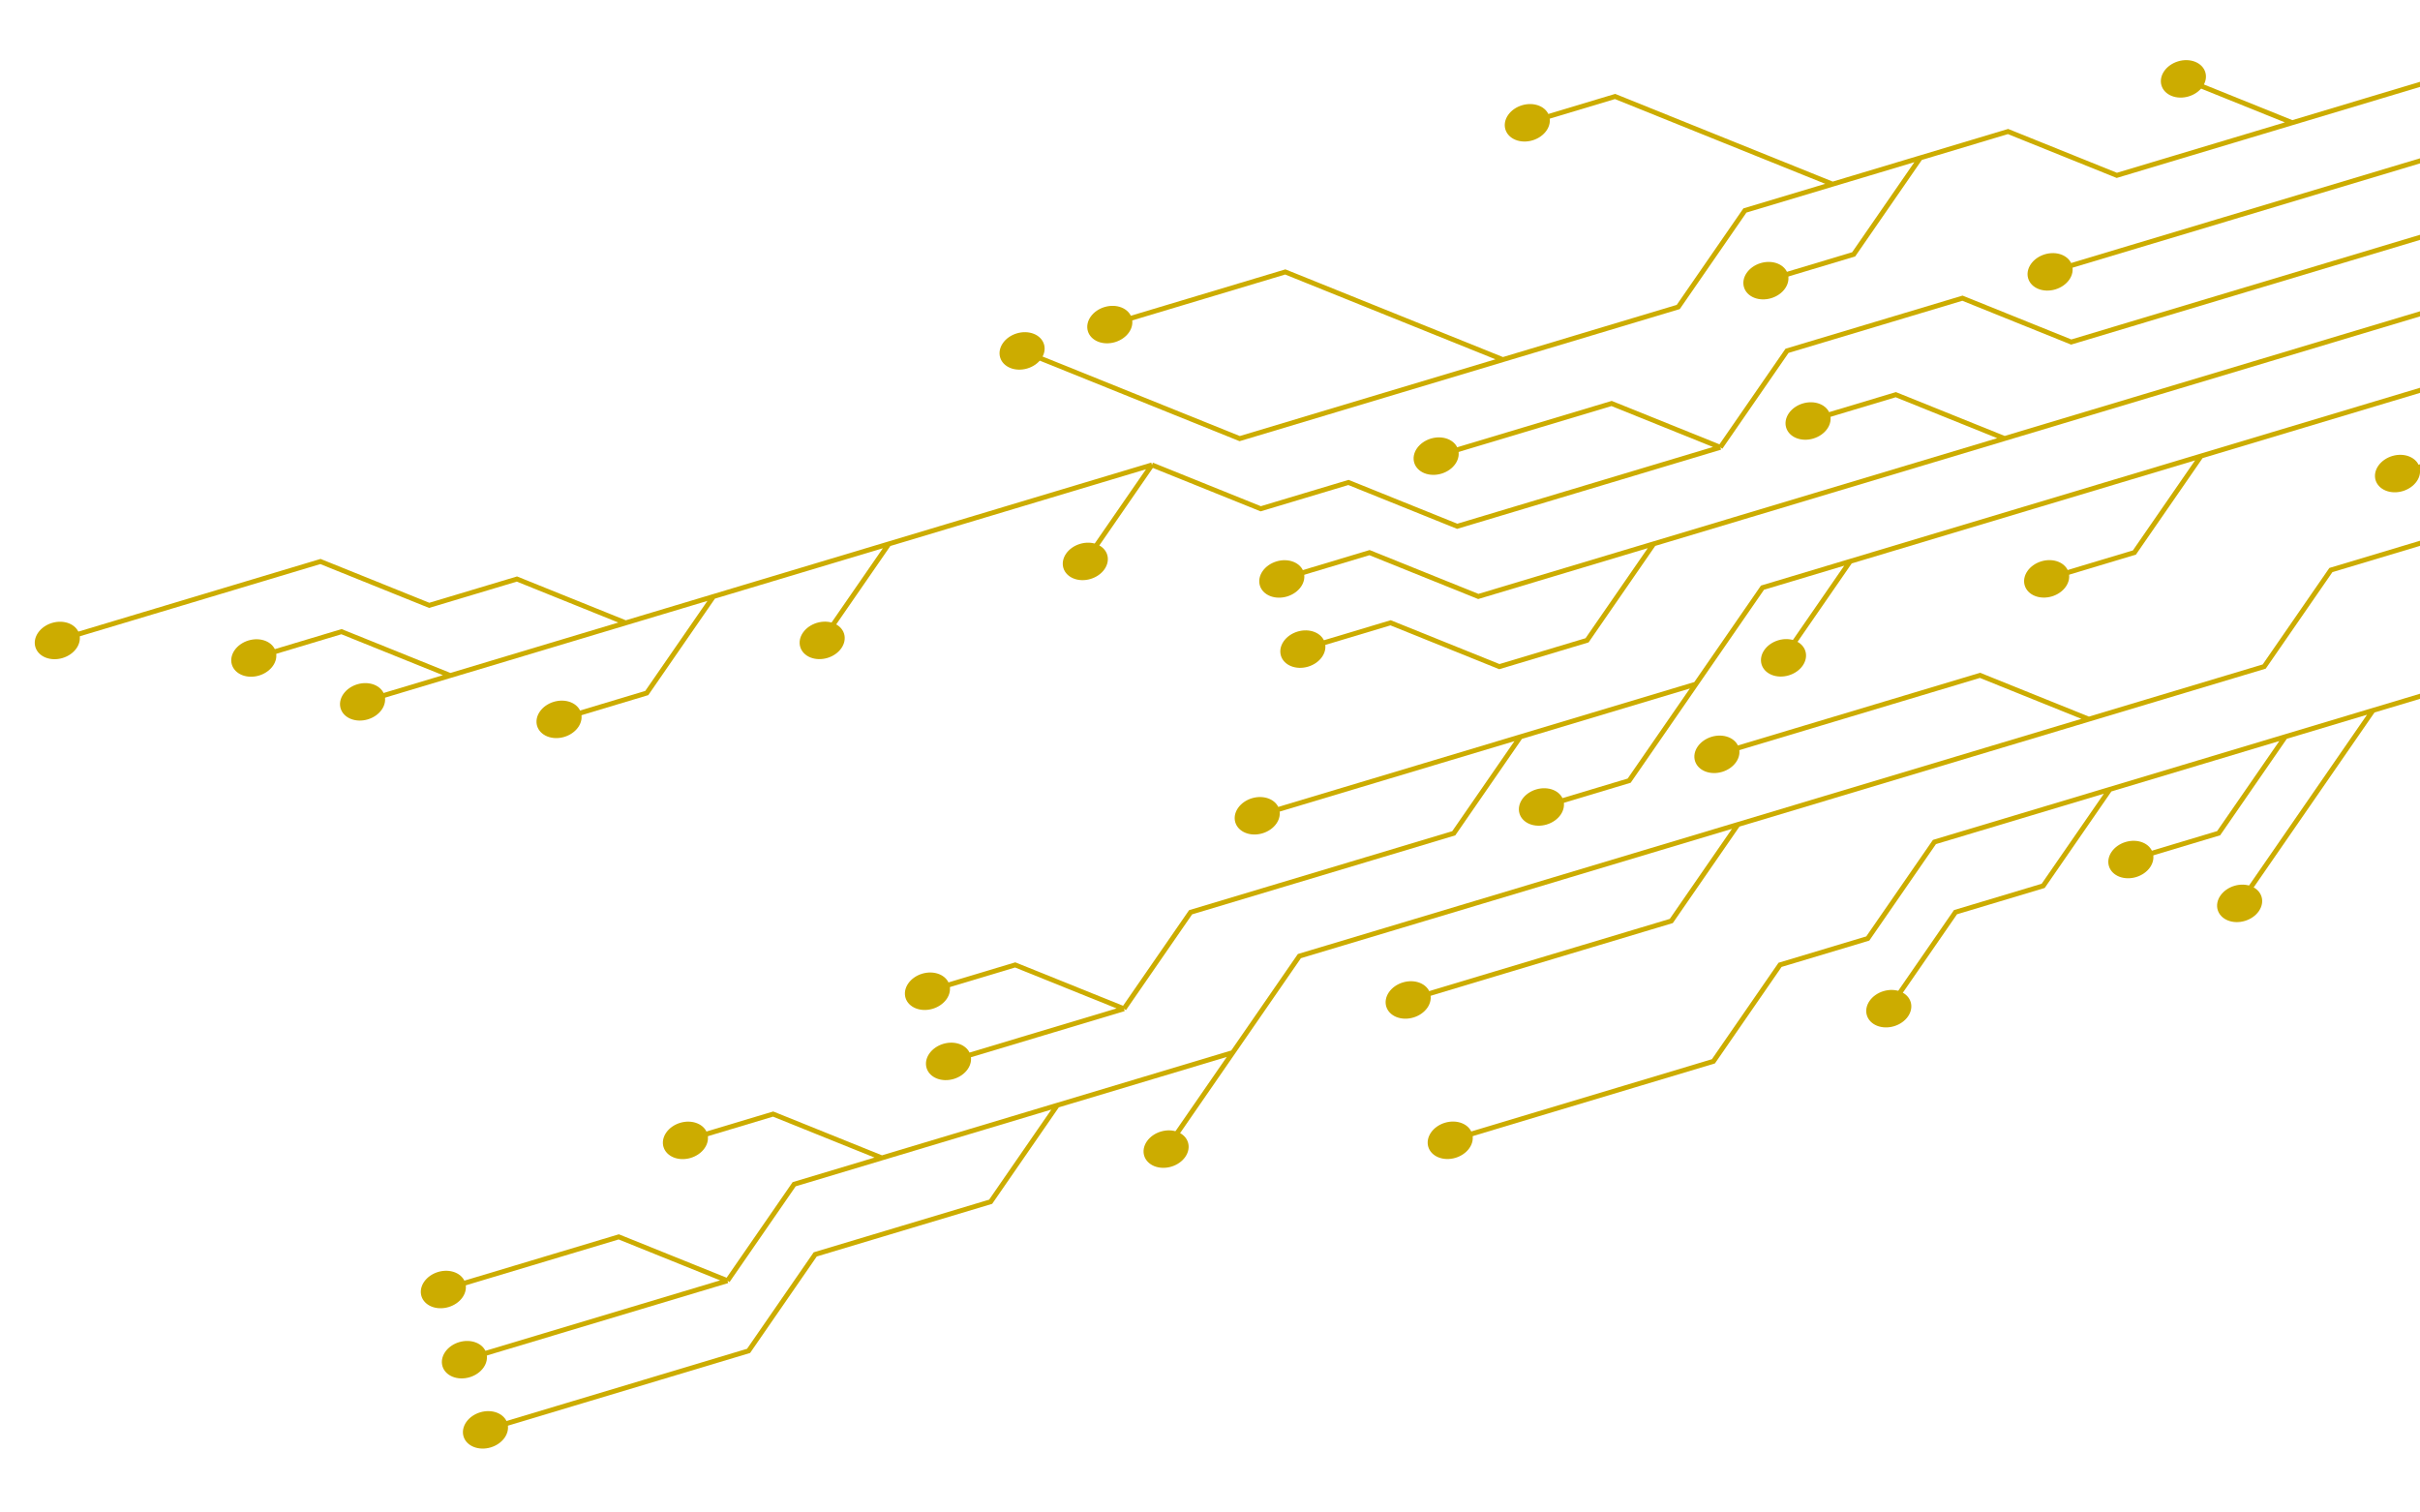 <svg width="2560" height="1600" viewBox="0 0 2560 1600" fill="none" xmlns="http://www.w3.org/2000/svg" >
<mask id="mask0_507_2229" style="mask-type:luminance" maskUnits="userSpaceOnUse" x="-1870" y="-325" width="4713" height="2635">
<path d="M-1467.56 2309.46L2842.51 1015.91L2440.08 -325L-1870 968.543L-1467.56 2309.46Z" fill="white"/>
</mask>
<g mask="url(#mask0_507_2229)">
<mask id="mask1_507_2229" style="mask-type:luminance" maskUnits="userSpaceOnUse" x="-1870" y="-325" width="4713" height="2635">
<path d="M-1467.56 2309.46L2842.51 1015.91L2440.08 -325L-1870 968.543L-1467.56 2309.46Z" fill="white"/>
<path d="M1367.57 608.953C1366.84 606.489 1364.9 604.493 1362.2 603.405C1359.5 602.316 1356.25 602.224 1353.17 603.148C1350.09 604.073 1347.43 605.938 1345.78 608.334C1344.12 610.73 1343.61 613.46 1344.35 615.924C1345.09 618.388 1347.02 620.384 1349.72 621.473C1352.42 622.561 1355.67 622.654 1358.75 621.729C1361.83 620.805 1364.49 618.94 1366.15 616.544C1367.8 614.148 1368.31 611.417 1367.57 608.953ZM1389.85 683.182C1389.11 680.718 1387.18 678.723 1384.48 677.634C1381.78 676.545 1378.53 676.453 1375.45 677.377C1372.37 678.302 1369.71 680.167 1368.06 682.563C1366.4 684.959 1365.89 687.689 1366.63 690.153C1367.37 692.617 1369.3 694.613 1372 695.702C1374.7 696.79 1377.95 696.883 1381.03 695.958C1384.11 695.034 1386.77 693.169 1388.42 690.773C1390.08 688.377 1390.59 685.646 1389.85 683.182ZM1924.29 441.871C1923.93 440.651 1923.26 439.533 1922.34 438.581C1921.42 437.629 1920.26 436.861 1918.92 436.322C1917.58 435.783 1916.1 435.483 1914.55 435.439C1913 435.395 1911.42 435.608 1909.89 436.066C1908.37 436.523 1906.93 437.217 1905.66 438.107C1904.39 438.996 1903.32 440.065 1902.5 441.251C1901.68 442.438 1901.13 443.719 1900.88 445.021C1900.64 446.323 1900.7 447.622 1901.07 448.842C1901.43 450.062 1902.1 451.18 1903.02 452.132C1903.94 453.084 1905.1 453.851 1906.44 454.39C1907.78 454.929 1909.26 455.229 1910.81 455.273C1912.36 455.317 1913.94 455.105 1915.47 454.647C1916.99 454.189 1918.43 453.496 1919.7 452.606C1920.97 451.716 1922.04 450.647 1922.86 449.461C1923.68 448.275 1924.23 446.994 1924.48 445.691C1924.72 444.389 1924.66 443.091 1924.29 441.871Z" fill="black"/>
<path d="M1015.08 1119.34C1014.34 1116.88 1012.41 1114.88 1009.7 1113.79C1007 1112.7 1003.76 1112.61 1000.68 1113.54C997.596 1114.46 994.936 1116.33 993.281 1118.72C991.626 1121.12 991.112 1123.85 991.851 1126.31C992.591 1128.78 994.524 1130.77 997.224 1131.86C999.925 1132.95 1003.17 1133.04 1006.25 1132.12C1009.33 1131.19 1011.99 1129.33 1013.65 1126.93C1015.3 1124.54 1015.82 1121.8 1015.08 1119.34ZM1642.3 850.182C1641.94 848.962 1641.27 847.844 1640.35 846.892C1639.43 845.94 1638.27 845.173 1636.93 844.634C1635.59 844.095 1634.11 843.795 1632.56 843.75C1631.01 843.706 1629.43 843.919 1627.9 844.377C1626.38 844.835 1624.94 845.528 1623.67 846.418C1622.4 847.308 1621.33 848.376 1620.51 849.563C1619.69 850.749 1619.14 852.03 1618.89 853.332C1618.65 854.635 1618.71 855.933 1619.08 857.153C1619.44 858.373 1620.11 859.491 1621.03 860.443C1621.95 861.395 1623.11 862.163 1624.45 862.702C1625.79 863.241 1627.27 863.541 1628.82 863.585C1630.37 863.629 1631.95 863.416 1633.48 862.958C1635 862.501 1636.44 861.807 1637.71 860.917C1638.98 860.028 1640.05 858.959 1640.87 857.773C1641.69 856.586 1642.24 855.305 1642.49 854.003C1642.73 852.701 1642.67 851.402 1642.3 850.182ZM1341.67 859.494C1341.3 858.274 1340.64 857.156 1339.72 856.204C1338.79 855.252 1337.63 854.485 1336.29 853.946C1334.96 853.407 1333.47 853.107 1331.92 853.063C1330.37 853.019 1328.79 853.232 1327.27 853.689C1325.74 854.147 1324.3 854.84 1323.03 855.73C1321.76 856.62 1320.69 857.689 1319.87 858.875C1319.05 860.061 1318.5 861.342 1318.26 862.645C1318.01 863.947 1318.07 865.245 1318.44 866.465C1318.81 867.685 1319.47 868.803 1320.39 869.755C1321.31 870.707 1322.48 871.475 1323.81 872.014C1325.15 872.553 1326.64 872.853 1328.19 872.897C1329.74 872.941 1331.32 872.728 1332.84 872.27C1334.37 871.813 1335.81 871.119 1337.07 870.229C1338.34 869.34 1339.42 868.271 1340.24 867.085C1341.06 865.898 1341.6 864.618 1341.85 863.315C1342.1 862.013 1342.03 860.715 1341.67 859.494ZM1898.38 692.412C1897.65 689.948 1895.71 687.952 1893.01 686.863C1890.31 685.775 1887.06 685.682 1883.98 686.607C1880.9 687.531 1878.24 689.396 1876.59 691.792C1874.93 694.188 1874.42 696.919 1875.16 699.383C1875.9 701.847 1877.83 703.843 1880.53 704.931C1883.23 706.02 1886.48 706.112 1889.56 705.188C1892.64 704.264 1895.3 702.398 1896.95 700.002C1898.61 697.606 1899.12 694.876 1898.38 692.412ZM992.8 1045.11C992.061 1042.65 990.128 1040.65 987.427 1039.56C984.726 1038.47 981.479 1038.38 978.399 1039.31C975.319 1040.23 972.658 1042.1 971.003 1044.49C969.348 1046.89 968.834 1049.62 969.574 1052.08C970.313 1054.55 972.246 1056.54 974.947 1057.63C977.647 1058.72 980.895 1058.81 983.975 1057.89C987.055 1056.96 989.715 1055.1 991.37 1052.7C993.025 1050.31 993.54 1047.58 992.8 1045.11ZM2176.74 608.871C2176.38 607.651 2175.71 606.533 2174.79 605.581C2173.87 604.629 2172.71 603.861 2171.37 603.322C2170.03 602.783 2168.55 602.483 2167 602.439C2165.45 602.395 2163.87 602.608 2162.34 603.066C2160.82 603.523 2159.38 604.217 2158.11 605.107C2156.84 605.996 2155.77 607.065 2154.95 608.251C2154.13 609.438 2153.58 610.719 2153.33 612.021C2153.09 613.323 2153.15 614.621 2153.52 615.842C2153.88 617.062 2154.55 618.18 2155.47 619.132C2156.39 620.084 2157.55 620.851 2158.89 621.39C2160.23 621.929 2161.71 622.229 2163.26 622.273C2164.81 622.317 2166.39 622.104 2167.92 621.647C2169.44 621.189 2170.88 620.496 2172.15 619.606C2173.42 618.716 2174.49 617.647 2175.31 616.461C2176.13 615.275 2176.68 613.994 2176.93 612.691C2177.17 611.389 2177.11 610.091 2176.74 608.871Z" fill="black"/>
<path d="M395.161 738.963C394.422 736.499 392.489 734.503 389.788 733.414C387.087 732.326 383.84 732.233 380.76 733.158C377.68 734.082 375.02 735.948 373.365 738.344C371.71 740.739 371.195 743.47 371.935 745.934C372.674 748.398 374.607 750.394 377.308 751.482C380.009 752.571 383.256 752.663 386.336 751.739C389.416 750.815 392.076 748.949 393.731 746.553C395.386 744.157 395.901 741.427 395.161 738.963ZM280.098 692.581C279.358 690.117 277.426 688.121 274.725 687.032C272.024 685.944 268.776 685.851 265.696 686.776C262.616 687.7 259.956 689.565 258.301 691.961C256.646 694.357 256.132 697.088 256.871 699.552C257.611 702.016 259.544 704.012 262.244 705.1C264.945 706.189 268.193 706.281 271.273 705.357C274.353 704.432 277.013 702.567 278.668 700.171C280.323 697.775 280.837 695.045 280.098 692.581ZM1159.72 590.417C1158.98 587.953 1157.05 585.957 1154.35 584.868C1151.65 583.78 1148.4 583.687 1145.32 584.612C1142.24 585.536 1139.58 587.401 1137.93 589.797C1136.27 592.193 1135.76 594.924 1136.5 597.388C1137.24 599.852 1139.17 601.847 1141.87 602.936C1144.57 604.025 1147.82 604.117 1150.9 603.193C1153.98 602.268 1156.64 600.403 1158.29 598.007C1159.95 595.611 1160.46 592.881 1159.72 590.417ZM603.01 757.498C602.271 755.034 600.338 753.038 597.637 751.95C594.936 750.861 591.689 750.769 588.609 751.693C585.529 752.617 582.869 754.483 581.214 756.879C579.559 759.275 579.044 762.005 579.784 764.469C580.523 766.933 582.456 768.929 585.157 770.018C587.858 771.106 591.105 771.199 594.185 770.274C597.265 769.35 599.925 767.485 601.58 765.089C603.235 762.693 603.75 759.962 603.01 757.498ZM1530.87 479.029C1530.5 477.809 1529.84 476.691 1528.92 475.739C1527.99 474.787 1526.83 474.02 1525.49 473.481C1524.16 472.942 1522.67 472.641 1521.12 472.597C1519.57 472.553 1517.99 472.766 1516.46 473.224C1514.94 473.682 1513.5 474.375 1512.23 475.265C1510.96 476.155 1509.89 477.223 1509.07 478.41C1508.25 479.596 1507.7 480.877 1507.46 482.179C1507.21 483.482 1507.27 484.78 1507.64 486C1508.01 487.22 1508.67 488.338 1509.59 489.29C1510.51 490.242 1511.68 491.009 1513.01 491.549C1514.35 492.088 1515.84 492.388 1517.39 492.432C1518.93 492.476 1520.52 492.263 1522.04 491.805C1523.57 491.348 1525 490.654 1526.27 489.764C1527.54 488.874 1528.62 487.806 1529.44 486.62C1530.26 485.433 1530.8 484.152 1531.05 482.85C1531.29 481.548 1531.23 480.249 1530.87 479.029ZM72.249 674.046C71.509 671.582 69.577 669.586 66.876 668.497C64.175 667.408 60.927 667.316 57.847 668.24C54.767 669.165 52.107 671.03 50.452 673.426C48.797 675.822 48.283 678.552 49.023 681.016C49.762 683.48 51.695 685.476 54.395 686.565C57.096 687.654 60.344 687.746 63.424 686.822C66.504 685.897 69.164 684.032 70.819 681.636C72.474 679.24 72.988 676.51 72.249 674.046ZM881.367 673.958C880.628 671.494 878.695 669.498 875.994 668.409C873.293 667.32 870.046 667.228 866.966 668.152C863.886 669.077 861.225 670.942 859.57 673.338C857.915 675.734 857.401 678.464 858.141 680.928C858.88 683.392 860.813 685.388 863.514 686.477C866.214 687.566 869.462 687.658 872.542 686.734C875.622 685.809 878.282 683.944 879.937 681.548C881.592 679.152 882.107 676.422 881.367 673.958Z" fill="black"/>
<path d="M2547.8 497.473C2547.06 495.009 2545.13 493.013 2542.43 491.924C2539.73 490.836 2536.48 490.743 2533.4 491.668C2530.32 492.592 2527.66 494.457 2526 496.853C2524.35 499.249 2523.84 501.98 2524.58 504.444C2525.31 506.908 2527.25 508.904 2529.95 509.992C2532.65 511.081 2535.9 511.173 2538.98 510.249C2542.06 509.324 2544.72 507.459 2546.37 505.063C2548.03 502.667 2548.54 499.937 2547.8 497.473Z" fill="black"/>
<path d="M2180.4 284.103C2179.66 281.639 2177.72 279.643 2175.02 278.554C2172.32 277.465 2169.07 277.373 2165.99 278.297C2162.91 279.222 2160.25 281.087 2158.6 283.483C2156.94 285.879 2156.43 288.609 2157.17 291.073C2157.91 293.537 2159.84 295.533 2162.54 296.622C2165.24 297.711 2168.49 297.803 2171.57 296.879C2174.65 295.954 2177.31 294.089 2178.97 291.693C2180.62 289.297 2181.14 286.567 2180.4 284.103Z" fill="black"/>
<path d="M502.832 1434.87C502.092 1432.4 500.159 1430.41 497.459 1429.32C494.758 1428.23 491.51 1428.14 488.43 1429.06C485.35 1429.99 482.69 1431.85 481.035 1434.25C479.38 1436.65 478.866 1439.38 479.605 1441.84C480.345 1444.3 482.277 1446.3 484.978 1447.39C487.679 1448.48 490.927 1448.57 494.007 1447.64C497.087 1446.72 499.747 1444.86 501.402 1442.46C503.057 1440.06 503.571 1437.33 502.832 1434.87ZM1245.12 1212.09C1244.38 1209.63 1242.44 1207.63 1239.74 1206.55C1237.04 1205.46 1233.8 1205.36 1230.72 1206.29C1227.64 1207.21 1224.98 1209.08 1223.32 1211.47C1221.67 1213.87 1221.15 1216.6 1221.89 1219.06C1222.63 1221.53 1224.56 1223.52 1227.26 1224.61C1229.96 1225.7 1233.21 1225.79 1236.29 1224.87C1239.37 1223.95 1242.03 1222.08 1243.69 1219.68C1245.34 1217.29 1245.86 1214.56 1245.12 1212.09ZM1827.78 794.478C1827.04 792.014 1825.11 790.018 1822.41 788.93C1819.71 787.841 1816.46 787.748 1813.38 788.673C1810.3 789.597 1807.64 791.463 1805.99 793.859C1804.33 796.254 1803.82 798.985 1804.56 801.449C1805.3 803.913 1807.23 805.909 1809.93 806.997C1812.63 808.086 1815.88 808.178 1818.96 807.254C1822.04 806.33 1824.7 804.464 1826.35 802.068C1828.01 799.672 1828.52 796.942 1827.78 794.478ZM1501.2 1054.32C1500.46 1051.86 1498.52 1049.86 1495.82 1048.78C1493.12 1047.69 1489.87 1047.59 1486.79 1048.52C1483.71 1049.44 1481.05 1051.31 1479.4 1053.7C1477.74 1056.1 1477.23 1058.83 1477.97 1061.29C1478.71 1063.76 1480.64 1065.75 1483.34 1066.84C1486.04 1067.93 1489.29 1068.02 1492.37 1067.1C1495.45 1066.18 1498.11 1064.31 1499.77 1061.91C1501.42 1059.52 1501.94 1056.79 1501.2 1054.32ZM525.109 1509.1C524.37 1506.63 522.437 1504.64 519.736 1503.55C517.035 1502.46 513.788 1502.37 510.708 1503.29C507.628 1504.22 504.968 1506.08 503.313 1508.48C501.658 1510.87 501.143 1513.6 501.883 1516.07C502.622 1518.53 504.555 1520.53 507.256 1521.62C509.957 1522.71 513.204 1522.8 516.284 1521.87C519.364 1520.95 522.025 1519.08 523.68 1516.69C525.335 1514.29 525.849 1511.56 525.109 1509.1ZM736.633 1202.87C735.894 1200.41 733.961 1198.41 731.26 1197.32C728.559 1196.23 725.312 1196.14 722.232 1197.06C719.152 1197.99 716.492 1199.85 714.837 1202.25C713.182 1204.65 712.667 1207.38 713.407 1209.84C714.146 1212.3 716.079 1214.3 718.78 1215.39C721.481 1216.48 724.728 1216.57 727.808 1215.65C730.888 1214.72 733.548 1212.86 735.203 1210.46C736.858 1208.06 737.373 1205.33 736.633 1202.87ZM480.554 1360.64C479.814 1358.18 477.882 1356.18 475.181 1355.09C472.48 1354 469.232 1353.91 466.152 1354.83C463.072 1355.76 460.412 1357.62 458.757 1360.02C457.102 1362.42 456.588 1365.15 457.328 1367.61C458.067 1370.07 460 1372.07 462.701 1373.16C465.401 1374.25 468.649 1374.34 471.729 1373.42C474.809 1372.49 477.469 1370.63 479.124 1368.23C480.779 1365.83 481.293 1363.1 480.554 1360.64Z" fill="black"/>
<path d="M1092.87 367.728C1092.13 365.264 1090.2 363.268 1087.5 362.179C1084.8 361.09 1081.55 360.998 1078.47 361.922C1075.39 362.847 1072.73 364.712 1071.08 367.108C1069.42 369.504 1068.91 372.234 1069.65 374.698C1070.39 377.162 1072.32 379.158 1075.02 380.247C1077.72 381.336 1080.97 381.428 1084.05 380.504C1087.13 379.579 1089.79 377.714 1091.44 375.318C1093.1 372.922 1093.61 370.192 1092.87 367.728ZM1879.72 293.409C1879.35 292.189 1878.69 291.071 1877.77 290.119C1876.85 289.167 1875.68 288.4 1874.35 287.861C1873.01 287.322 1871.52 287.021 1869.97 286.977C1868.42 286.933 1866.84 287.146 1865.32 287.604C1863.79 288.062 1862.35 288.755 1861.08 289.645C1859.82 290.535 1858.74 291.603 1857.92 292.79C1857.1 293.976 1856.55 295.257 1856.31 296.559C1856.06 297.862 1856.13 299.16 1856.49 300.38C1856.86 301.6 1857.52 302.718 1858.44 303.67C1859.36 304.622 1860.53 305.389 1861.86 305.929C1863.2 306.468 1864.69 306.768 1866.24 306.812C1867.79 306.856 1869.37 306.643 1870.89 306.185C1872.42 305.727 1873.86 305.034 1875.13 304.144C1876.39 303.254 1877.47 302.186 1878.29 300.999C1879.11 299.813 1879.66 298.532 1879.9 297.23C1880.15 295.928 1880.08 294.629 1879.72 293.409ZM2321.37 79.945C2320.63 77.481 2318.7 75.485 2316 74.396C2313.3 73.308 2310.05 73.215 2306.97 74.139C2303.89 75.064 2301.23 76.929 2299.57 79.325C2297.92 81.721 2297.41 84.451 2298.15 86.915C2298.88 89.379 2300.82 91.375 2303.52 92.464C2306.22 93.553 2309.47 93.645 2312.55 92.721C2315.63 91.796 2318.29 89.931 2319.94 87.535C2321.6 85.139 2322.11 82.409 2321.37 79.945ZM1185.66 339.881C1185.29 338.661 1184.63 337.543 1183.71 336.591C1182.79 335.639 1181.62 334.871 1180.29 334.332C1178.95 333.793 1177.46 333.493 1175.91 333.449C1174.36 333.405 1172.78 333.618 1171.26 334.075C1169.73 334.533 1168.29 335.227 1167.03 336.116C1165.76 337.006 1164.68 338.075 1163.86 339.261C1163.04 340.447 1162.5 341.728 1162.25 343.031C1162 344.333 1162.07 345.631 1162.43 346.851C1162.8 348.071 1163.46 349.189 1164.38 350.141C1165.31 351.093 1166.47 351.861 1167.81 352.4C1169.14 352.939 1170.63 353.239 1172.18 353.283C1173.73 353.327 1175.31 353.114 1176.83 352.657C1178.36 352.199 1179.8 351.505 1181.07 350.616C1182.34 349.726 1183.41 348.657 1184.23 347.471C1185.05 346.285 1185.6 345.004 1185.84 343.701C1186.09 342.399 1186.03 341.101 1185.66 339.881ZM1627.31 126.416C1626.57 123.952 1624.64 121.956 1621.94 120.868C1619.24 119.779 1615.99 119.687 1612.91 120.611C1609.83 121.535 1607.17 123.401 1605.52 125.797C1603.86 128.193 1603.35 130.923 1604.09 133.387C1604.83 135.851 1606.76 137.847 1609.46 138.935C1612.16 140.024 1615.41 140.117 1618.49 139.192C1621.57 138.268 1624.23 136.402 1625.88 134.006C1627.54 131.61 1628.05 128.88 1627.31 126.416Z" fill="black"/>
<path d="M1545.83 1202.79C1545.09 1200.32 1543.16 1198.33 1540.45 1197.24C1537.75 1196.15 1534.51 1196.06 1531.43 1196.98C1528.35 1197.91 1525.69 1199.77 1524.03 1202.17C1522.38 1204.56 1521.86 1207.3 1522.6 1209.76C1523.34 1212.22 1525.27 1214.22 1527.97 1215.31C1530.68 1216.4 1533.92 1216.49 1537 1215.56C1540.08 1214.64 1542.74 1212.77 1544.4 1210.38C1546.05 1207.98 1546.57 1205.25 1545.83 1202.79ZM2009.76 1063.55C2009.02 1061.09 2007.08 1059.09 2004.38 1058.01C2001.68 1056.92 1998.43 1056.82 1995.35 1057.75C1992.27 1058.67 1989.61 1060.54 1987.96 1062.93C1986.3 1065.33 1985.79 1068.06 1986.53 1070.52C1987.27 1072.99 1989.2 1074.98 1991.9 1076.07C1994.6 1077.16 1997.85 1077.25 2000.93 1076.33C2004.01 1075.41 2006.67 1073.54 2008.33 1071.14C2009.98 1068.75 2010.49 1066.02 2009.76 1063.55ZM2265.83 905.784C2265.47 904.564 2264.8 903.446 2263.88 902.494C2262.96 901.542 2261.8 900.775 2260.46 900.236C2259.12 899.697 2257.64 899.397 2256.09 899.353C2254.54 899.308 2252.96 899.521 2251.43 899.979C2249.91 900.437 2248.47 901.13 2247.2 902.02C2245.93 902.91 2244.86 903.978 2244.04 905.165C2243.22 906.351 2242.67 907.632 2242.42 908.934C2242.18 910.237 2242.24 911.535 2242.61 912.755C2242.97 913.975 2243.64 915.093 2244.56 916.045C2245.48 916.997 2246.64 917.765 2247.98 918.304C2249.32 918.843 2250.8 919.143 2252.35 919.187C2253.9 919.231 2255.48 919.018 2257.01 918.56C2258.53 918.103 2259.97 917.409 2261.24 916.519C2262.51 915.63 2263.58 914.561 2264.4 913.375C2265.22 912.188 2265.77 910.907 2266.02 909.605C2266.26 908.303 2266.2 907.004 2265.83 905.784ZM2380.9 952.167C2380.16 949.703 2378.22 947.707 2375.52 946.618C2372.82 945.529 2369.58 945.437 2366.5 946.361C2363.42 947.286 2360.76 949.151 2359.1 951.547C2357.45 953.943 2356.93 956.673 2357.67 959.137C2358.41 961.601 2360.34 963.597 2363.04 964.686C2365.74 965.775 2368.99 965.867 2372.07 964.943C2375.15 964.018 2377.81 962.153 2379.47 959.757C2381.12 957.361 2381.64 954.631 2380.9 952.167Z" fill="black"/>
</mask>
<g mask="url(#mask1_507_2229)">
<path d="M1749.39 575.281L1678.88 677.357L1586.1 705.204L1471.03 658.822L1378.25 686.669M1749.39 575.281L1842.18 547.434L1934.96 519.587L2027.75 491.739L2120.54 463.892M1749.39 575.281L1656.61 603.128L1563.82 630.975L1448.76 584.593L1355.97 612.44M2120.54 463.892L2005.47 417.51L1912.69 445.357M2120.54 463.892L2213.32 436.045L2306.11 408.198L2398.9 380.351L2491.68 352.504L2584.47 324.657L2677.26 296.81" stroke="#CCAC00" stroke-width="5.17"/>
<path d="M1379.15 605.476C1377.67 600.554 1373.81 596.567 1368.41 594.393C1363.02 592.218 1356.53 592.034 1350.38 593.88C1344.23 595.726 1338.91 599.452 1335.61 604.238C1332.3 609.024 1331.28 614.477 1332.75 619.399C1334.23 624.321 1338.09 628.307 1343.49 630.482C1348.88 632.657 1355.37 632.841 1361.52 630.995C1367.67 629.148 1372.98 625.422 1376.29 620.637C1379.6 615.851 1380.62 610.397 1379.15 605.476ZM1401.42 679.705C1399.95 674.783 1396.09 670.796 1390.69 668.622C1385.3 666.447 1378.81 666.263 1372.66 668.109C1366.51 669.955 1361.19 673.681 1357.89 678.467C1354.58 683.253 1353.55 688.706 1355.03 693.628C1356.51 698.55 1360.37 702.536 1365.76 704.711C1371.16 706.886 1377.64 707.07 1383.8 705.224C1389.95 703.377 1395.26 699.651 1398.57 694.866C1401.87 690.08 1402.9 684.626 1401.42 679.705ZM1935.86 438.393C1934.39 433.472 1930.53 429.485 1925.13 427.31C1919.74 425.136 1913.25 424.951 1907.1 426.798C1900.94 428.644 1895.63 432.37 1892.33 437.156C1889.02 441.942 1887.99 447.395 1889.47 452.317C1890.95 457.238 1894.81 461.225 1900.2 463.4C1905.6 465.574 1912.08 465.759 1918.24 463.912C1924.39 462.066 1929.7 458.34 1933.01 453.554C1936.31 448.769 1937.34 443.315 1935.86 438.393Z" fill="#CCAC00"/>
<path d="M1793.94 723.741L1723.43 825.817L1630.64 853.664M1793.94 723.741L1864.45 621.664L1957.23 593.817M1793.94 723.741L1701.15 751.588L1608.36 779.435M1608.36 779.435L1515.58 807.282L1422.79 835.129L1330 862.977M1608.36 779.435L1537.85 881.511L1445.07 909.359L1352.28 937.206L1259.49 965.053L1188.99 1067.13M1957.23 593.817L1886.72 695.893M1957.23 593.817L2050.02 565.97L2142.81 538.123L2235.59 510.276L2328.38 482.428M1188.99 1067.13L1073.92 1020.75L981.135 1048.59M1188.99 1067.13L1096.2 1094.98L1003.41 1122.82M2328.38 482.428L2257.87 584.505L2165.08 612.352M2328.38 482.428L2421.17 454.581L2513.95 426.734L2606.74 398.887L2699.53 371.04" stroke="#CCAC00" stroke-width="5.17"/>
<path d="M1026.57 1115.86C1025.09 1110.93 1021.23 1106.95 1015.83 1104.77C1010.44 1102.6 1003.95 1102.41 997.801 1104.26C991.649 1106.11 986.335 1109.83 983.03 1114.62C979.724 1119.4 978.697 1124.86 980.174 1129.78C981.651 1134.7 985.511 1138.69 990.906 1140.86C996.301 1143.04 1002.79 1143.22 1008.94 1141.38C1015.09 1139.53 1020.41 1135.8 1023.71 1131.02C1027.02 1126.23 1028.04 1120.78 1026.57 1115.86ZM1653.8 846.697C1652.32 841.775 1648.46 837.788 1643.06 835.614C1637.67 833.439 1631.18 833.255 1625.03 835.101C1618.88 836.948 1613.56 840.674 1610.26 845.459C1606.95 850.245 1605.92 855.699 1607.4 860.62C1608.88 865.542 1612.74 869.529 1618.13 871.703C1623.53 873.878 1630.02 874.062 1636.17 872.216C1642.32 870.369 1647.63 866.643 1650.94 861.858C1654.24 857.072 1655.27 851.618 1653.8 846.697ZM1353.16 856.009C1351.68 851.087 1347.82 847.101 1342.43 844.926C1337.03 842.752 1330.54 842.567 1324.39 844.414C1318.24 846.26 1312.93 849.986 1309.62 854.772C1306.31 859.557 1305.29 865.011 1306.76 869.933C1308.24 874.854 1312.1 878.841 1317.5 881.016C1322.89 883.19 1329.38 883.375 1335.53 881.528C1341.68 879.682 1347 875.956 1350.3 871.17C1353.61 866.384 1354.63 860.931 1353.16 856.009ZM1909.88 688.926C1908.4 684.004 1904.54 680.018 1899.14 677.843C1893.75 675.669 1887.26 675.484 1881.11 677.331C1874.96 679.177 1869.65 682.903 1866.34 687.689C1863.03 692.474 1862.01 697.928 1863.48 702.85C1864.96 707.771 1868.82 711.758 1874.22 713.933C1879.61 716.107 1886.1 716.292 1892.25 714.445C1898.4 712.599 1903.72 708.873 1907.02 704.087C1910.33 699.301 1911.35 693.848 1909.88 688.926ZM1004.29 1041.63C1002.81 1036.71 998.952 1032.72 993.557 1030.54C988.162 1028.37 981.675 1028.19 975.523 1030.03C969.371 1031.88 964.058 1035.6 960.752 1040.39C957.446 1045.18 956.419 1050.63 957.896 1055.55C959.373 1060.47 963.234 1064.46 968.628 1066.63C974.023 1068.81 980.51 1068.99 986.662 1067.15C992.814 1065.3 998.128 1061.57 1001.43 1056.79C1004.74 1052 1005.77 1046.55 1004.29 1041.63ZM2188.24 605.385C2186.76 600.463 2182.9 596.476 2177.5 594.302C2172.11 592.127 2165.62 591.943 2159.47 593.789C2153.32 595.636 2148 599.361 2144.7 604.147C2141.39 608.933 2140.37 614.386 2141.84 619.308C2143.32 624.23 2147.18 628.217 2152.58 630.391C2157.97 632.566 2164.46 632.75 2170.61 630.904C2176.76 629.057 2182.07 625.331 2185.38 620.546C2188.69 615.76 2189.71 610.306 2188.24 605.385Z" fill="#CCAC00"/>
<path d="M476.325 714.607L361.261 668.225L268.474 696.072M476.325 714.607L569.112 686.759L661.898 658.912M476.325 714.607L383.539 742.454M1218.62 491.829L1148.11 593.905M1218.62 491.829L1333.68 538.211L1426.47 510.364L1541.53 556.746L1634.32 528.899L1727.11 501.051L1819.89 473.204M1218.62 491.829L1125.83 519.676L1033.04 547.524L940.258 575.371M754.685 631.065L684.176 733.141L591.389 760.988M754.685 631.065L847.471 603.218L940.258 575.371M754.685 631.065L661.898 658.912M1819.89 473.204L1704.83 426.822L1612.04 454.67L1519.25 482.517M1819.89 473.204L1890.4 371.128L1983.19 343.281L2075.97 315.434L2191.04 361.816L2283.82 333.968L2376.61 306.121L2469.4 278.274L2562.18 250.427L2654.97 222.58M661.898 658.912L546.834 612.53L454.048 640.378L338.983 593.996L246.197 621.843L153.41 649.69L60.624 677.537M940.258 575.371L869.749 677.447" stroke="#CCAC00" stroke-width="5.17"/>
<path d="M406.729 735.485C405.252 730.563 401.391 726.577 395.997 724.402C390.602 722.227 384.115 722.043 377.963 723.889C371.811 725.736 366.498 729.462 363.192 734.247C359.886 739.033 358.859 744.487 360.336 749.408C361.813 754.33 365.674 758.317 371.068 760.491C376.463 762.666 382.95 762.85 389.102 761.004C395.254 759.158 400.567 755.432 403.873 750.646C407.179 745.86 408.206 740.407 406.729 735.485ZM291.666 689.103C290.189 684.181 286.328 680.195 280.933 678.02C275.539 675.845 269.052 675.661 262.9 677.507C256.748 679.354 251.434 683.08 248.129 687.865C244.823 692.651 243.796 698.105 245.273 703.026C246.75 707.948 250.61 711.935 256.005 714.109C261.4 716.284 267.887 716.468 274.039 714.622C280.191 712.775 285.504 709.05 288.81 704.264C292.116 699.478 293.143 694.025 291.666 689.103ZM1171.29 586.939C1169.81 582.017 1165.95 578.031 1160.56 575.856C1155.16 573.681 1148.68 573.497 1142.53 575.343C1136.37 577.19 1131.06 580.916 1127.75 585.701C1124.45 590.487 1123.42 595.941 1124.9 600.862C1126.38 605.784 1130.24 609.771 1135.63 611.945C1141.03 614.12 1147.51 614.304 1153.66 612.458C1159.82 610.612 1165.13 606.886 1168.44 602.1C1171.74 597.314 1172.77 591.861 1171.29 586.939ZM614.578 754.02C613.101 749.099 609.24 745.112 603.846 742.937C598.451 740.763 591.964 740.578 585.812 742.425C579.66 744.271 574.347 747.997 571.041 752.783C567.735 757.569 566.708 763.022 568.185 767.944C569.662 772.865 573.523 776.852 578.917 779.027C584.312 781.201 590.799 781.386 596.951 779.539C603.103 777.693 608.416 773.967 611.722 769.181C615.028 764.396 616.055 758.942 614.578 754.02ZM1542.43 475.551C1540.96 470.63 1537.1 466.643 1531.7 464.468C1526.31 462.294 1519.82 462.109 1513.67 463.956C1507.52 465.802 1502.2 469.528 1498.9 474.314C1495.59 479.099 1494.56 484.553 1496.04 489.475C1497.52 494.396 1501.38 498.383 1506.77 500.558C1512.17 502.732 1518.65 502.917 1524.81 501.07C1530.96 499.224 1536.27 495.498 1539.58 490.712C1542.88 485.927 1543.91 480.473 1542.43 475.551ZM83.817 670.568C82.34 665.646 78.479 661.659 73.085 659.485C67.69 657.31 61.203 657.126 55.051 658.972C48.899 660.818 43.585 664.544 40.28 669.33C36.974 674.116 35.947 679.569 37.424 684.491C38.901 689.413 42.761 693.399 48.156 695.574C53.551 697.749 60.038 697.933 66.19 696.087C72.342 694.24 77.655 690.514 80.961 685.729C84.267 680.943 85.294 675.489 83.817 670.568ZM892.935 670.48C891.458 665.558 887.597 661.571 882.203 659.397C876.808 657.222 870.321 657.038 864.169 658.884C858.017 660.73 852.703 664.456 849.398 669.242C846.092 674.028 845.065 679.481 846.542 684.403C848.019 689.325 851.879 693.311 857.274 695.486C862.669 697.661 869.156 697.845 875.308 695.999C881.46 694.152 886.773 690.426 890.079 685.641C893.385 680.855 894.412 675.401 892.935 670.48Z" fill="#CCAC00"/>
<path d="M2721.81 445.268L2629.02 473.115L2536.24 500.963" stroke="#CCAC00" stroke-width="5.17"/>
<path d="M2559.41 493.997C2557.93 489.076 2554.07 485.089 2548.67 482.915C2543.28 480.74 2536.79 480.556 2530.64 482.402C2524.49 484.248 2519.18 487.974 2515.87 492.76C2512.56 497.546 2511.54 502.999 2513.01 507.921C2514.49 512.843 2518.35 516.829 2523.75 519.004C2529.14 521.179 2535.63 521.363 2541.78 519.517C2547.93 517.67 2553.25 513.944 2556.55 509.159C2559.86 504.373 2560.88 498.919 2559.41 493.997Z" fill="#CCAC00"/>
<path d="M2632.7 148.351L2539.91 176.198L2447.12 204.045L2354.34 231.892L2261.55 259.739L2168.77 287.586" stroke="#CCAC00" stroke-width="5.17"/>
<path d="M2191.89 280.618C2190.42 275.696 2186.55 271.71 2181.16 269.535C2175.77 267.36 2169.28 267.176 2163.13 269.022C2156.97 270.869 2151.66 274.595 2148.36 279.38C2145.05 284.166 2144.02 289.62 2145.5 294.541C2146.98 299.463 2150.84 303.45 2156.23 305.624C2161.63 307.799 2168.11 307.983 2174.27 306.137C2180.42 304.291 2185.73 300.565 2189.04 295.779C2192.34 290.993 2193.37 285.54 2191.89 280.618Z" fill="#CCAC00"/>
<path d="M1304.05 1113.51L1233.54 1215.59M1304.05 1113.51L1374.56 1011.43L1467.34 983.587L1560.13 955.74L1652.92 927.893L1745.7 900.046L1838.49 872.199M1304.05 1113.51L1211.26 1141.36L1118.47 1169.2M2209.63 760.81L2094.57 714.428L2001.78 742.275L1909 770.123L1816.21 797.97M2209.63 760.81L2302.42 732.963L2395.21 705.116L2465.72 603.04L2558.5 575.193L2651.29 547.345L2744.07 519.498M2209.63 760.81L2116.85 788.657L2024.06 816.504L1931.27 844.352L1838.49 872.199M1838.49 872.199L1767.98 974.275L1675.19 1002.12L1582.41 1029.97L1489.62 1057.82M1118.47 1169.2L1047.97 1271.28L955.179 1299.13L862.393 1326.98L791.884 1429.05L699.098 1456.9L606.311 1484.75L513.525 1512.59M1118.47 1169.2L1025.69 1197.05L932.902 1224.9M932.902 1224.9L817.837 1178.52L725.051 1206.36M932.902 1224.9L840.115 1252.75L769.606 1354.82M769.606 1354.82L654.542 1308.44L561.756 1336.29L468.969 1364.13M769.606 1354.82L676.82 1382.67L584.034 1410.52L491.247 1438.36" stroke="#CCAC00" stroke-width="5.17"/>
<path d="M514.467 1431.4C512.99 1426.48 509.13 1422.49 503.735 1420.32C498.341 1418.14 491.854 1417.96 485.701 1419.8C479.549 1421.65 474.236 1425.38 470.93 1430.16C467.625 1434.95 466.597 1440.4 468.075 1445.32C469.552 1450.24 473.412 1454.23 478.807 1456.41C484.201 1458.58 490.688 1458.76 496.84 1456.92C502.992 1455.07 508.306 1451.35 511.612 1446.56C514.917 1441.77 515.944 1436.32 514.467 1431.4ZM1256.75 1208.62C1255.28 1203.7 1251.41 1199.72 1246.02 1197.54C1240.63 1195.37 1234.14 1195.18 1227.99 1197.03C1221.83 1198.87 1216.52 1202.6 1213.22 1207.39C1209.91 1212.17 1208.88 1217.63 1210.36 1222.55C1211.84 1227.47 1215.7 1231.46 1221.09 1233.63C1226.49 1235.8 1232.97 1235.99 1239.13 1234.14C1245.28 1232.3 1250.59 1228.57 1253.9 1223.78C1257.2 1219 1258.23 1213.55 1256.75 1208.62ZM1839.42 791.008C1837.94 786.086 1834.08 782.1 1828.69 779.925C1823.29 777.75 1816.8 777.566 1810.65 779.412C1804.5 781.259 1799.19 784.985 1795.88 789.77C1792.58 794.556 1791.55 800.01 1793.03 804.931C1794.5 809.853 1798.36 813.84 1803.76 816.014C1809.15 818.189 1815.64 818.373 1821.79 816.527C1827.94 814.681 1833.26 810.955 1836.56 806.169C1839.87 801.383 1840.9 795.93 1839.42 791.008ZM1512.83 1050.85C1511.35 1045.93 1507.49 1041.95 1502.1 1039.77C1496.7 1037.6 1490.22 1037.41 1484.07 1039.26C1477.91 1041.1 1472.6 1044.83 1469.29 1049.62C1465.99 1054.4 1464.96 1059.86 1466.44 1064.78C1467.92 1069.7 1471.78 1073.69 1477.17 1075.86C1482.57 1078.03 1489.05 1078.22 1495.2 1076.37C1501.36 1074.53 1506.67 1070.8 1509.98 1066.01C1513.28 1061.23 1514.31 1055.78 1512.83 1050.85ZM536.745 1505.63C535.268 1500.71 531.407 1496.72 526.013 1494.54C520.618 1492.37 514.131 1492.19 507.979 1494.03C501.827 1495.88 496.514 1499.6 493.208 1504.39C489.902 1509.18 488.875 1514.63 490.352 1519.55C491.829 1524.47 495.69 1528.46 501.084 1530.63C506.479 1532.81 512.966 1532.99 519.118 1531.15C525.27 1529.3 530.583 1525.57 533.889 1520.79C537.195 1516 538.222 1510.55 536.745 1505.63ZM748.269 1199.4C746.792 1194.48 742.931 1190.49 737.537 1188.32C732.142 1186.14 725.655 1185.96 719.503 1187.8C713.351 1189.65 708.037 1193.38 704.732 1198.16C701.426 1202.95 700.399 1208.4 701.876 1213.32C703.353 1218.24 707.214 1222.23 712.608 1224.41C718.003 1226.58 724.49 1226.77 730.642 1224.92C736.794 1223.07 742.107 1219.35 745.413 1214.56C748.719 1209.78 749.746 1204.32 748.269 1199.4ZM492.19 1357.17C490.713 1352.25 486.852 1348.26 481.457 1346.09C476.063 1343.91 469.576 1343.73 463.424 1345.57C457.272 1347.42 451.958 1351.15 448.653 1355.93C445.347 1360.72 444.32 1366.17 445.797 1371.09C447.274 1376.01 451.134 1380 456.529 1382.18C461.924 1384.35 468.411 1384.53 474.563 1382.69C480.715 1380.84 486.028 1377.12 489.334 1372.33C492.64 1367.54 493.667 1362.09 492.19 1357.17Z" fill="#CCAC00"/>
<path d="M2031.42 166.977L1960.91 269.053L1868.13 296.901M2031.42 166.977L2124.21 139.13L2239.27 185.512L2332.06 157.664L2424.85 129.817M2031.42 166.977L1938.63 194.824M2424.85 129.817L2309.78 83.435M2424.85 129.817L2517.63 101.97L2610.42 74.123M1589.77 380.442L1474.7 334.061L1359.64 287.679L1266.85 315.526L1174.06 343.373M1589.77 380.442L1682.55 352.595L1775.34 324.748L1845.85 222.672L1938.63 194.824M1589.77 380.442L1496.98 408.29L1404.19 436.137L1311.41 463.984L1196.34 417.602L1081.28 371.221M1938.63 194.824L1823.57 148.443L1708.51 102.061L1615.72 129.908" stroke="#CCAC00" stroke-width="5.17"/>
<path d="M1104.41 364.25C1102.93 359.328 1099.07 355.341 1093.68 353.167C1088.28 350.992 1081.8 350.808 1075.65 352.654C1069.49 354.5 1064.18 358.226 1060.87 363.012C1057.57 367.798 1056.54 373.251 1058.02 378.173C1059.49 383.095 1063.36 387.081 1068.75 389.256C1074.14 391.431 1080.63 391.615 1086.78 389.769C1092.94 387.922 1098.25 384.196 1101.56 379.411C1104.86 374.625 1105.89 369.171 1104.41 364.25ZM1891.26 289.93C1889.78 285.009 1885.92 281.022 1880.53 278.847C1875.13 276.673 1868.64 276.488 1862.49 278.335C1856.34 280.181 1851.03 283.907 1847.72 288.693C1844.42 293.479 1843.39 298.932 1844.87 303.854C1846.34 308.776 1850.2 312.762 1855.6 314.937C1860.99 317.111 1867.48 317.296 1873.63 315.449C1879.78 313.603 1885.1 309.877 1888.4 305.091C1891.71 300.306 1892.74 294.852 1891.26 289.93ZM2332.91 76.465C2331.44 71.544 2327.58 67.557 2322.18 65.382C2316.79 63.208 2310.3 63.023 2304.15 64.87C2298 66.716 2292.68 70.442 2289.38 75.228C2286.07 80.014 2285.04 85.467 2286.52 90.389C2288 95.311 2291.86 99.297 2297.25 101.472C2302.65 103.646 2309.13 103.831 2315.29 101.984C2321.44 100.138 2326.75 96.412 2330.06 91.626C2333.36 86.841 2334.39 81.387 2332.91 76.465ZM1197.2 336.402C1195.72 331.481 1191.86 327.494 1186.47 325.319C1181.07 323.145 1174.58 322.961 1168.43 324.807C1162.28 326.653 1156.97 330.379 1153.66 335.165C1150.35 339.951 1149.33 345.404 1150.8 350.326C1152.28 355.248 1156.14 359.234 1161.54 361.409C1166.93 363.583 1173.42 363.768 1179.57 361.921C1185.72 360.075 1191.04 356.349 1194.34 351.563C1197.65 346.778 1198.67 341.324 1197.2 336.402ZM1638.85 122.937C1637.38 118.016 1633.51 114.029 1628.12 111.855C1622.73 109.68 1616.24 109.496 1610.09 111.342C1603.93 113.188 1598.62 116.914 1595.32 121.7C1592.01 126.486 1590.98 131.939 1592.46 136.861C1593.94 141.783 1597.8 145.769 1603.19 147.944C1608.59 150.118 1615.07 150.303 1621.23 148.457C1627.38 146.61 1632.69 142.884 1636 138.098C1639.3 133.313 1640.33 127.859 1638.85 122.937Z" fill="#CCAC00"/>
<path d="M2231.91 835.039L2161.4 937.115L2068.62 964.962L1998.11 1067.04M2231.91 835.039L2324.7 807.192L2417.48 779.345M2231.91 835.039L2139.13 862.886L2046.34 890.733L1975.83 992.81L1883.04 1020.66L1812.54 1122.73L1719.75 1150.58L1626.96 1178.43L1534.18 1206.27M2417.48 779.345L2346.98 881.421L2254.19 909.268M2417.48 779.345L2510.27 751.498M2510.27 751.498L2439.76 853.574L2369.25 955.65M2510.27 751.498L2603.06 723.651L2673.57 621.574L2766.35 593.727" stroke="#CCAC00" stroke-width="5.17"/>
<path d="M1557.31 1199.31C1555.83 1194.39 1551.97 1190.4 1546.58 1188.22C1541.18 1186.05 1534.7 1185.86 1528.54 1187.71C1522.39 1189.56 1517.08 1193.28 1513.77 1198.07C1510.47 1202.86 1509.44 1208.31 1510.92 1213.23C1512.39 1218.15 1516.25 1222.14 1521.65 1224.31C1527.04 1226.49 1533.53 1226.67 1539.68 1224.83C1545.83 1222.98 1551.15 1219.25 1554.45 1214.47C1557.76 1209.68 1558.79 1204.23 1557.31 1199.31ZM2021.24 1060.07C2019.76 1055.15 2015.9 1051.16 2010.51 1048.99C2005.12 1046.81 1998.63 1046.63 1992.48 1048.48C1986.32 1050.32 1981.01 1054.05 1977.7 1058.83C1974.4 1063.62 1973.37 1069.07 1974.85 1073.99C1976.33 1078.92 1980.19 1082.9 1985.58 1085.08C1990.98 1087.25 1997.46 1087.44 2003.61 1085.59C2009.77 1083.74 2015.08 1080.02 2018.39 1075.23C2021.69 1070.45 2022.72 1064.99 2021.24 1060.07ZM2277.32 902.3C2275.85 897.378 2271.99 893.392 2266.59 891.217C2261.2 889.043 2254.71 888.858 2248.56 890.705C2242.41 892.551 2237.09 896.277 2233.79 901.063C2230.48 905.848 2229.45 911.302 2230.93 916.224C2232.41 921.145 2236.27 925.132 2241.66 927.307C2247.06 929.481 2253.54 929.666 2259.7 927.819C2265.85 925.973 2271.16 922.247 2274.47 917.461C2277.77 912.675 2278.8 907.222 2277.32 902.3ZM2392.39 948.682C2390.91 943.76 2387.05 939.774 2381.66 937.599C2376.26 935.424 2369.77 935.24 2363.62 937.086C2357.47 938.933 2352.16 942.659 2348.85 947.445C2345.55 952.23 2344.52 957.684 2346 962.606C2347.47 967.527 2351.33 971.514 2356.73 973.688C2362.12 975.863 2368.61 976.047 2374.76 974.201C2380.91 972.355 2386.23 968.629 2389.53 963.843C2392.84 959.057 2393.87 953.604 2392.39 948.682Z" fill="#CCAC00"/>
</g>
</g>
</svg>
